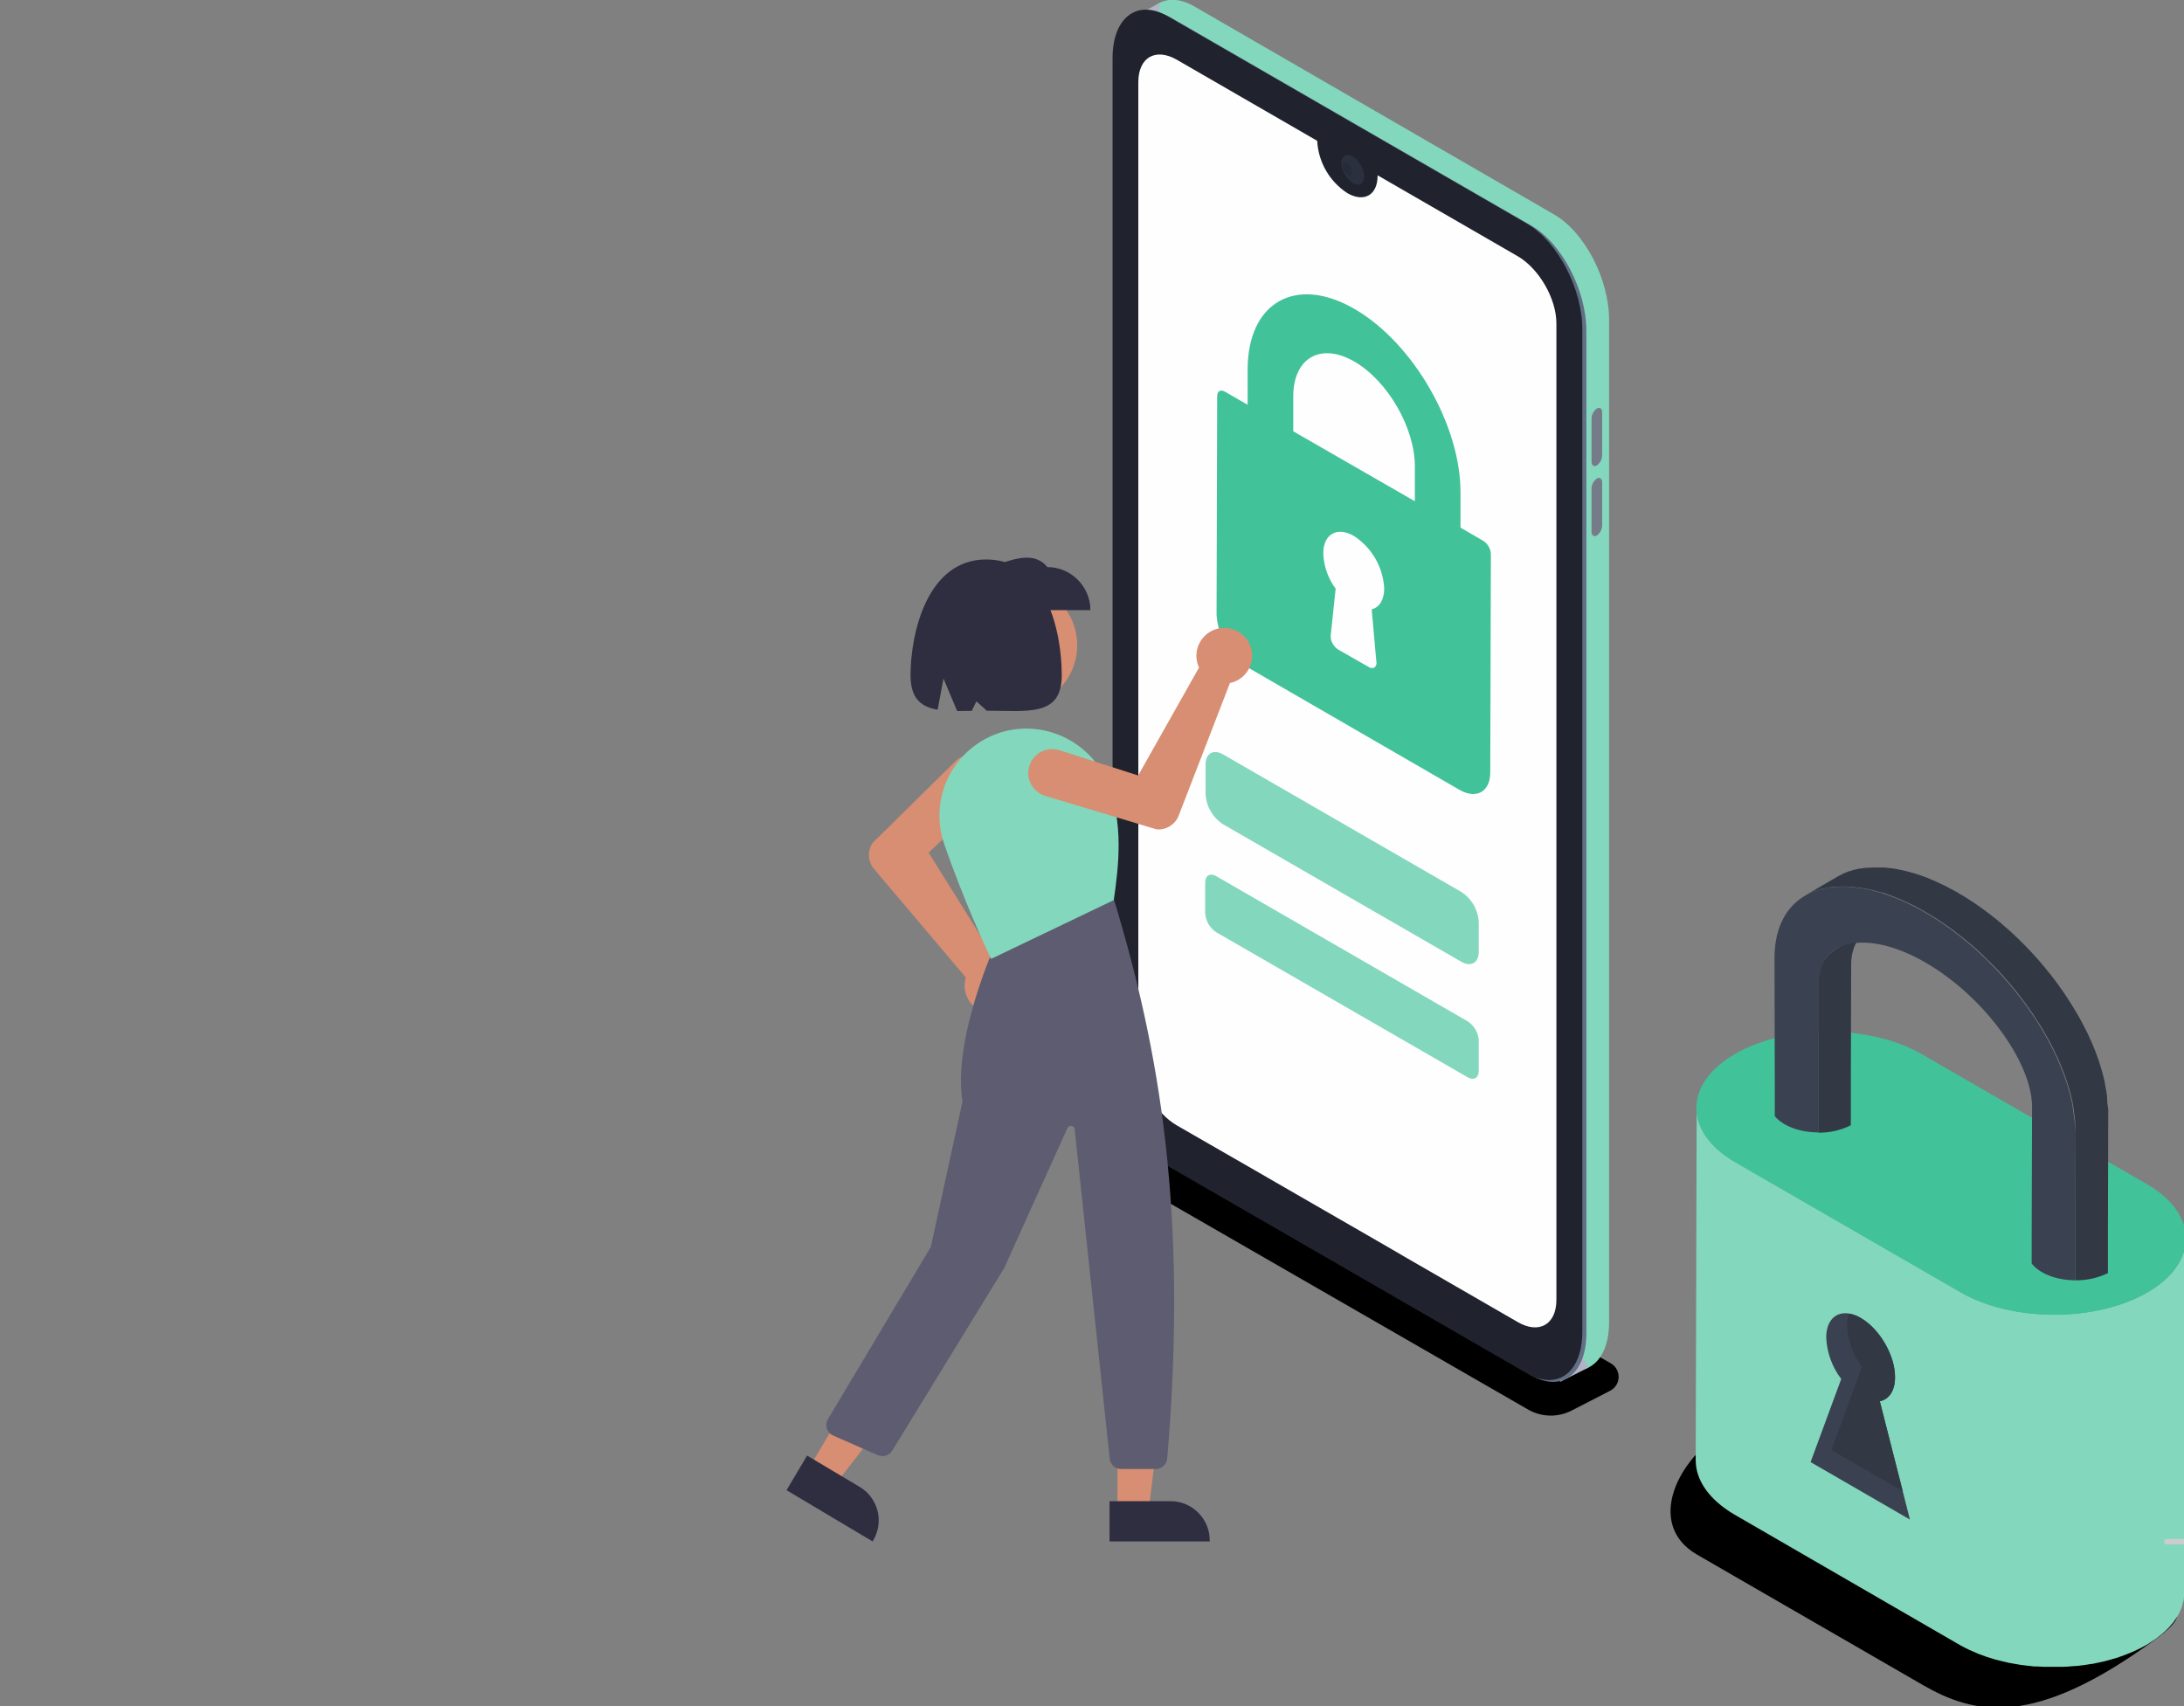 <?xml version="1.0" encoding="UTF-8" standalone="no"?><!DOCTYPE svg PUBLIC "-//W3C//DTD SVG 1.1//EN" "http://www.w3.org/Graphics/SVG/1.1/DTD/svg11.dtd"><svg width="100%" height="100%" viewBox="0 0 2080 1625" version="1.1" xmlns="http://www.w3.org/2000/svg" xmlns:xlink="http://www.w3.org/1999/xlink" xml:space="preserve" xmlns:serif="http://www.serif.com/" style="fill-rule:evenodd;clip-rule:evenodd;stroke-linejoin:round;stroke-miterlimit:2;"><rect x="0" y="0" width="2080" height="1625" fill="#808080" stroke="none"/><g id="Слой_2"><g id="Слой_1-2"><path d="M1455.29,1342.5l-401.75,-231.333c-4.602,-2.631 -7.452,-7.541 -7.452,-12.842c0,-5.537 3.109,-10.629 8.035,-13.158l50.542,-26.084c4.485,-2.287 9.835,-2.162 14.208,0.334l415.25,239.125c4.599,2.642 7.444,7.557 7.444,12.862c0,5.54 -3.104,10.637 -8.027,13.179l-36.667,18.875c-13.105,6.782 -28.805,6.42 -41.583,-0.958Z" style="fill-rule:nonzero;"/><path d="M1479.92,1298.96l-342.417,-197.666c-29.167,-16.667 -52.542,-61.667 -52.542,-100.334l0,-955.125c0,-38.666 23.542,-56.458 52.542,-39.708l342.417,198.042c29.166,16.666 52.541,61.666 52.541,100.333l0,955c0,38.458 -23.541,56.208 -52.541,39.458Z" style="fill:#83d7bc;fill-rule:nonzero;"/><path d="M1485.79,1316.17l27.125,-13.709l-26,-44.583l-1.125,58.292Z" style="fill:#b1b4c4;fill-rule:nonzero;"/><path d="M1079.75,15.833l24.958,-13.083l-5.041,36.792l-19.917,-23.709Z" style="fill:#b1b4c4;fill-rule:nonzero;"/><path d="M1458.33,1309.88l-342.375,-197.667c-29.166,-16.666 -52.5,-61.666 -52.5,-100.333l0,-954.958c0,-38.667 23.5,-56.459 52.5,-39.709l342.375,197.667c29.167,16.667 52.5,61.667 52.5,100.333l0,955c-0.208,38.667 -23.708,56.417 -52.5,39.667Z" style="fill:#616e84;fill-rule:nonzero;"/><path d="M1506.96,313.5l0,954.917c0,38.708 -23.5,56.458 -52.5,39.75l-134.25,-77.542l-41.666,-24.083l-166.459,-96.042c-29.166,-16.667 -52.5,-61.667 -52.5,-100.375l0,-954.917c0,-38.541 23.5,-56.458 52.5,-39.75l342.375,197.667c28.875,16.75 52.5,61.875 52.5,100.375Z" style="fill:#20232d;fill-rule:nonzero;"/><path d="M1482.29,307.958l0,930.084c0,23.416 -16.459,32.958 -36.75,21.208l-107.042,-61.792l-9.333,-5.458l-3.167,-1.833l-23.125,-13.375l-66.958,-38.584l-27.792,-16.041l-11.167,-6.459l-76.125,-43.791c-20.291,-11.709 -36.708,-40.25 -36.708,-63.667l0,-930.083c0,-23.459 16.417,-32.959 36.708,-21.25l133.667,77.208l0,0.375c1.166,20.149 11.89,38.575 28.833,49.542c15.834,9.041 28.667,1.708 28.667,-16.667l0,-0.417l133.667,77.209c20.166,11.833 36.625,40.333 36.625,63.791Z" style="fill:#fefefe;fill-rule:nonzero;"/><path d="M1280.74,148.443c4.261,-2.449 11.156,1.54 15.388,8.902c4.231,7.363 4.206,15.329 -0.055,17.778c-4.262,2.449 -11.157,-1.54 -15.388,-8.903c-4.231,-7.362 -4.207,-15.328 0.055,-17.777Z" style="fill:#2b303f;"/><path d="M1283.33,166.375c-2.733,-1.783 -4.442,-4.781 -4.583,-8.042c0,-2.916 2.042,-4.166 4.542,-2.625c2.686,1.744 4.377,4.677 4.541,7.875c0,3.084 -2.041,4.25 -4.5,2.792Z" style="fill-opacity:0.1;fill-rule:nonzero;"/><path d="M1520.83,443.292c-2.791,1.625 -5.083,0 -5.083,-3.834l0,-40.708c0.078,-3.84 1.964,-7.426 5.083,-9.667c2.792,-1.583 5.042,0 5.042,3.834l0,40.708c-0.049,3.837 -1.923,7.431 -5.042,9.667Z" style="fill:#757b89;fill-rule:nonzero;"/><path d="M1520.83,510c-2.791,1.625 -5.083,0 -5.083,-3.792l0,-40.75c0.078,-3.84 1.964,-7.426 5.083,-9.666c2.792,-1.584 5.042,0 5.042,3.833l0,40.708c-0.042,3.839 -1.918,7.435 -5.042,9.667Z" style="fill:#757b89;fill-rule:nonzero;"/><path d="M1391.67,849.5c9.808,6.339 16.01,17.007 16.666,28.667l0,28.375c0,10.541 -7.5,14.791 -16.666,9.458l-226.834,-130.917c-9.808,-6.339 -16.01,-17.006 -16.666,-28.666l0,-28.375c0,-10.542 7.541,-14.792 16.666,-9.5l226.834,130.958Z" style="fill:#83d7bc;fill-rule:nonzero;"/><g><path d="M2008.33,1501.54c49.292,28.458 91.125,25.5 45.459,59.125c-117.25,86.291 -173.625,72.458 -222.917,44l-214.5,-123.875c-49.333,-28.459 -19.833,-91.667 29.167,-120.042c49,-28.375 98.958,-11.542 148.291,16.958l214.5,123.834Z" style="fill-rule:nonzero;"/></g><path d="M2081.5,1183.33c0,1.292 -0.208,2.625 -0.458,3.959c-0.21,1.082 -0.474,2.153 -0.792,3.208c-0.333,1.25 -0.625,2.5 -1.083,3.75c-0.459,1.25 -0.834,2.042 -1.292,3.083c-0.458,1.042 -1.125,2.625 -1.833,3.917c-0.709,1.292 -1.125,1.875 -1.667,2.792c-0.542,0.916 -1.875,2.958 -2.958,4.375c-1.084,1.416 -2.125,2.791 -3.334,4.166c-0.291,0.292 -0.541,0.625 -0.833,0.959c-1.625,1.791 -3.417,3.5 -5.292,5.208c-1.208,1.083 -2.541,2.125 -3.875,3.208c-1.333,1.084 -2.25,1.875 -3.5,2.75c-1.25,0.875 -3,2.042 -4.541,3.042c-1.542,1 -3.084,2.083 -4.792,3.042c-3.85,2.22 -7.813,4.237 -11.875,6.041l-3.583,1.5c-3.195,1.389 -6.486,2.639 -9.875,3.75c-1.209,0.417 -2.417,0.875 -3.625,1.25c-2.125,0.667 -4.167,1.25 -6.5,1.875c-2.334,0.625 -3.25,0.917 -4.959,1.334c-1.708,0.416 -4.625,1 -6.958,1.458c-1.583,0.333 -3.125,0.708 -4.75,0.958c-4.708,0.834 -9.5,1.5 -14.292,2l-4.5,0.375c-2.833,0.25 -5.666,0.459 -8.333,0.584l-18.125,0c-1.917,0 -4.167,0 -6.375,-0.334l-5.833,-0.458l-6.25,-0.708l-5.625,-0.792l-6.709,-1.167l-5.208,-1.041c-2.625,-0.584 -5.208,-1.25 -7.792,-1.917l-4.166,-1.167c-4.625,-1.375 -9.125,-2.875 -13.5,-4.583c-2.167,-0.833 -4.167,-1.75 -6.334,-2.667c-1.083,-0.5 -2.208,-0.916 -3.25,-1.416c-3.166,-1.542 -6.291,-3.125 -9.25,-4.834l-214.583,-123.875c-24.792,-14.333 -37.167,-33.125 -37.125,-51.916l-0.917,335.791c0,18.792 12.5,37.5 37.125,51.875l214.209,123.959c3,1.708 6.083,3.291 9.25,4.791c1.041,0.5 2.208,0.959 3.291,1.417c1.875,0.833 3.709,1.708 5.625,2.458l0.667,0.25c4.375,1.709 8.875,3.209 13.5,4.542l1.083,0.375l3.25,0.792c2.584,0.666 5.167,1.333 7.792,1.916c0.708,0 1.375,0.375 2.083,0.5l3.167,0.542c2.208,0.417 4.417,0.833 6.667,1.167l2.666,0.458c0.959,0 1.959,0.208 2.959,0.333c2.083,0.292 4.166,0.5 6.291,0.709l2.959,0.333l2.833,0l6.375,0.333l18.125,0c2.875,0 5.667,-0.333 8.333,-0.541l3.459,-0.25l1.041,0c4.834,-0.5 9.584,-1.167 14.334,-2l0.666,0c1.375,-0.25 2.667,-0.625 4.167,-0.875c2.333,-0.445 4.667,-0.945 7,-1.5l4.917,-1.334c2.166,-0.583 4.375,-1.166 6.5,-1.833l1.375,-0.417c0.791,-0.25 1.458,-0.583 2.25,-0.833c3.361,-1.167 6.652,-2.417 9.875,-3.75l3.625,-1.542c4.166,-1.833 8.083,-3.833 11.875,-6l1.5,-0.916c1.166,-0.709 2.166,-1.459 3.25,-2.167c1.083,-0.708 3.125,-1.958 4.541,-3c1.417,-1.042 2.375,-1.875 3.5,-2.792c1.125,-0.916 2.667,-2.083 3.875,-3.208l0.792,-0.625c1.583,-1.5 3.083,-3 4.5,-4.542l0.833,-1c0.834,-0.958 1.709,-1.875 2.459,-2.833c0.75,-0.958 0.541,-0.875 0.875,-1.292c1.083,-1.458 2.041,-2.916 2.958,-4.416c0.375,-0.584 0.875,-1.209 1.208,-1.834c0.178,-0.307 0.331,-0.627 0.459,-0.958c0.687,-1.269 1.299,-2.576 1.833,-3.917c0.333,-0.75 0.792,-1.5 1.083,-2.25c0.292,-0.75 0,-0.541 0,-0.791c0.459,-1.25 0.75,-2.542 1.084,-3.792c0.293,-0.834 0.544,-1.682 0.75,-2.542l0,-0.666c0,-1.334 0.333,-2.625 0.416,-3.959c0.084,-1.333 0.292,-1.708 0.334,-2.583l0,-1.125l0.958,-335.75c0.058,1.194 0.058,2.39 0,3.583Z" style="fill:#83d7bc;fill-rule:nonzero;"/><path d="M2044.71,1127.88c49.25,28.458 49.542,74.625 0.542,103.083c-49,28.459 -128.708,28.5 -178,0l-214.583,-123.875c-49.25,-28.458 -49.542,-74.625 -0.5,-103.125c49.041,-28.5 128.666,-28.458 177.958,0l214.583,123.917Z" style="fill:#42c299;fill-rule:nonzero;"/><path d="M1724.38,1392.58l29.167,-79.166c-8.662,-11.378 -13.649,-25.132 -14.292,-39.417c0,-16.25 9.083,-25 21.667,-22.875c3.971,0.647 7.778,2.063 11.208,4.167c18.083,10.458 32.75,35.708 32.667,56.541c0,12.959 -5.792,21.042 -14.5,22.792l21.833,85.667l6.833,27l-94.583,-54.709Z" style="fill:#3a4151;fill-rule:nonzero;"/><path d="M1744.21,1381l29.167,-79.167c-8.695,-11.359 -13.686,-25.124 -14.292,-39.416c-0.04,-3.841 0.581,-7.661 1.834,-11.292c3.971,0.647 7.778,2.063 11.208,4.167c18.083,10.458 32.75,35.708 32.667,56.541c0,12.959 -5.792,21.042 -14.5,22.792l21.833,85.667l-67.917,-39.292Z" style="fill:#323944;fill-rule:nonzero;"/><path d="M1779.92,885.542c-1.993,1.222 -3.875,2.616 -5.625,4.166l-0.917,0.834c-1.574,1.579 -2.971,3.326 -4.167,5.208l-1.125,1.833l-0.25,0.459c-0.225,0.328 -0.421,0.677 -0.583,1.041c-0.661,1.235 -1.232,2.517 -1.708,3.834c-0.477,1.317 0,0 0,0.25c-1.129,3.119 -1.871,6.366 -2.209,9.666l0,0.375c-0.24,1.824 -0.352,3.661 -0.333,5.5l-0.292,112.5l0,40.542c-9.622,4.833 -20.274,7.264 -31.041,7.083l0,-141.958c0.019,-2.947 0.284,-5.888 0.791,-8.792c0,-0.583 0.209,-1.208 0.375,-1.833c0.159,-0.818 0.368,-1.625 0.625,-2.417c0.258,-0.792 0,-0.25 0,-0.375c0.227,-0.735 0.492,-1.458 0.792,-2.166c-0.041,-0.122 -0.041,-0.254 0,-0.375c0.25,-0.584 0.458,-1.125 0.708,-1.667c0.126,-0.478 0.308,-0.94 0.542,-1.375c0.149,-0.193 0.275,-0.403 0.375,-0.625c0.52,-1.119 1.133,-2.192 1.833,-3.208c0.7,-1.017 0,0 0.209,0c0.619,-0.924 1.287,-1.814 2,-2.667c0.75,-0.833 1.5,-1.667 2.291,-2.458c0.241,-0.342 0.554,-0.627 0.917,-0.834c0.844,-0.788 1.734,-1.526 2.667,-2.208c0.796,-0.651 1.662,-1.21 2.583,-1.667c0.262,-0.228 0.541,-0.437 0.833,-0.625l30.709,-18.041Z" style="fill:#323944;fill-rule:nonzero;"/><path d="M2007.83,1056.38l0,3.833l-0.291,111.375l0,40.959c-9.538,4.674 -20.047,7.029 -30.667,6.875l-0.375,0l0,-54.792l0.208,-86.333c0.016,-4.567 -0.234,-9.13 -0.75,-13.667c-0.25,-2.208 -0.541,-4.5 -0.916,-6.792l0,-1c-0.292,-1.75 -0.584,-3.583 -1,-5.333c0.039,-0.248 0.039,-0.502 0,-0.75c-0.917,-4.417 -2,-8.917 -3.292,-13.417c0,-0.625 -0.375,-1.166 -0.542,-1.75c-0.583,-2 -1.208,-3.916 -1.875,-5.875c-0.666,-1.958 -1.541,-4.583 -2.375,-6.875c-0.833,-2.291 -1.625,-4.166 -2.458,-6.25c-1.042,-2.75 -2.292,-5.5 -3.5,-8.333c-0.161,-0.29 -0.287,-0.597 -0.375,-0.917c-0.088,-0.319 0,-0.208 -0.25,-0.375c-2.208,-4.875 -4.625,-9.833 -7.292,-14.708c-1,-2 -2.083,-3.917 -3.208,-5.875c-1.458,-2.625 -2.917,-5.208 -4.5,-7.792c-1.583,-2.583 -3.542,-5.416 -5.292,-8.083c-0.833,-1.375 -1.666,-2.75 -2.583,-4.167l-0.917,-1.375c-0.154,-0.242 -0.336,-0.465 -0.541,-0.666c-6.334,-9.307 -13.149,-18.278 -20.417,-26.875c-0.458,-0.584 -1,-1.125 -1.458,-1.667c-3.375,-4.167 -6.792,-7.875 -10.375,-11.583c-0.484,-0.596 -1.013,-1.153 -1.584,-1.667c-1.833,-1.917 -3.666,-3.833 -5.583,-5.75c-1.917,-1.917 -4.417,-4.417 -6.708,-6.542c-3.459,-3.208 -6.875,-6.416 -10.459,-9.541c-6.166,-5.334 -12.5,-10.389 -19,-15.167l-3.791,-2.75c-7.01,-5.043 -14.269,-9.73 -21.75,-14.042c-2.542,-1.458 -4.959,-2.75 -7.417,-4.166c-2.458,-1.417 -5.5,-2.834 -8.333,-4.167c-1.875,-0.917 -3.792,-1.75 -5.625,-2.583l-2.375,-1.084l-2.834,-1.125c-5.083,-2.125 -10.125,-4.166 -15.083,-5.5c-0.192,-0.043 -0.387,-0.071 -0.583,-0.083l-1.834,-0.458c-0.833,-0.334 -1.666,-0.459 -2.416,-0.709c-0.75,-0.25 -2.084,-0.625 -3.042,-0.833l-0.25,0l-2.042,-0.458c-1.833,-0.459 -3.541,-0.834 -5.291,-1.125c-0.959,-0.25 -2.042,-0.375 -3.042,-0.542c-0.178,-0.04 -0.363,-0.04 -0.542,0l-3.708,-0.625l-0.875,0c-2.293,-0.33 -4.602,-0.539 -6.917,-0.625c-1.466,-0.165 -2.941,-0.249 -4.416,-0.25l-2.209,0c-2.254,-0.017 -4.508,0.095 -6.75,0.333l-2.125,0c-0.713,0.038 -1.422,0.122 -2.125,0.25c-0.645,0.05 -1.285,0.148 -1.916,0.292l-0.209,0c-0.541,0 -1.083,0.25 -1.625,0.292c-1.291,0.25 -2.583,0.458 -3.875,0.833c-0.207,-0.033 -0.418,-0.033 -0.625,0c-0.361,0.003 -0.718,0.088 -1.041,0.25c-0.939,0.201 -1.858,0.48 -2.75,0.833c-0.721,0.145 -1.431,0.34 -2.125,0.584c-0.694,0.243 -0.25,0 -0.334,0c-0.083,0 0,0 0,0c-1.536,0.517 -3.039,1.129 -4.5,1.833l-0.541,0.208c-0.97,0.436 -1.916,0.923 -2.834,1.459c-0.639,0.246 -1.252,0.553 -1.833,0.916l31.125,-18.083c3.122,-1.792 6.399,-3.298 9.792,-4.5c0.122,-0.038 0.253,-0.038 0.375,0c2.721,-0.955 5.506,-1.721 8.333,-2.292l0.917,-0.25l1.041,0c1.917,-0.375 3.917,-0.583 5.875,-0.833l1.709,0c2.333,0 4.708,-0.292 7.208,-0.292l7.375,0c1,0 2.042,0.25 3.042,0.292l3.916,0.417l0.375,0c1.292,0 2.584,0.458 3.959,0.625c1.375,0.166 1.916,0.291 2.875,0.541l0.333,0c2.292,0.459 4.625,1 7.083,1.584c2.292,0.541 4.625,1.208 6.917,1.916c0.122,-0.036 0.253,-0.036 0.375,0c0.809,0.208 1.603,0.472 2.375,0.792c1.542,0.458 3,0.917 4.417,1.458c0.29,0.059 0.57,0.157 0.833,0.292c0.996,0.292 1.971,0.654 2.917,1.083c1.125,0.459 2.291,0.834 3.5,1.292c0.442,0.229 0.902,0.424 1.375,0.583l3.125,1.375c0.916,0.375 1.833,0.709 2.75,1.167c0.718,0.282 1.414,0.616 2.083,1c1.113,0.432 2.199,0.933 3.25,1.5c0.708,0.292 1.375,0.625 2.083,1c0.709,0.375 1.917,0.917 2.792,1.375c0.875,0.458 2.167,1.125 3.208,1.75c0.537,0.199 1.054,0.451 1.542,0.75l5.958,3.292c0.584,0.375 1.209,0.666 1.75,1.083c2.667,1.5 5.25,3.125 7.834,4.792c1.333,0.75 2.625,1.666 3.916,2.5c0.63,0.477 1.283,0.922 1.959,1.333l2,1.333c2.666,1.834 5.25,3.667 7.875,5.584l2.416,1.916c0.75,0.542 1.542,1.042 2.292,1.667c0.75,0.625 2.125,1.625 3.208,2.542c2.75,2.041 5.334,4.166 8,6.458l0.834,0.75c0.515,0.412 1.002,0.857 1.458,1.333c1.833,1.5 3.667,3.042 5.5,4.709c1.833,1.666 3.958,3.583 5.875,5.5c0.387,0.289 0.737,0.625 1.042,1c0.214,0.107 0.4,0.264 0.541,0.458c2.445,2.306 4.82,4.639 7.125,7l3.625,3.833c0.542,0.5 1.084,1.125 1.625,1.667c0.542,0.542 0.917,0.917 1.375,1.458c2.042,2.209 4.167,4.584 6.167,6.834c1,1.083 1.917,2.25 2.833,3.291l1.375,1.667c0.542,0.625 1.125,1.25 1.584,1.833c2.083,2.459 3.958,4.834 5.875,7.25c0.708,0.917 1.375,1.834 2.125,2.75c0.75,0.917 1.166,1.459 1.708,2.209l2.208,2.916c1.834,2.5 3.584,5.125 5.417,7.625l2.042,2.959l0.541,0.791c1.084,1.5 2,3.209 3.042,4.709c2,3.208 4.167,6.333 5.958,9.458l0.709,1.167c2.208,3.583 4.166,7.25 6.166,10.875c0,0.333 0.292,0.625 0.459,0.916c0.219,0.376 0.414,0.766 0.583,1.167c0.917,1.75 1.833,3.417 2.708,5.167c0.875,1.75 1.75,3.541 2.584,5.291c0.458,0.959 0.833,1.959 1.291,2.875c0.153,0.294 0.279,0.6 0.375,0.917c0.25,0.458 0.459,1 0.709,1.458c0.75,1.667 1.416,3.292 2.125,4.959c0.708,1.666 1.291,3.208 1.958,4.791c0.333,0.834 0.625,1.709 0.917,2.542c0.075,0.291 0.187,0.571 0.333,0.833c0.165,0.511 0.36,1.012 0.583,1.5c0.542,1.709 1.167,3.292 1.709,4.917c0.541,1.625 1.041,3.25 1.5,4.875c0.25,0.75 0.458,1.5 0.708,2.292c0.25,0.791 0,0.541 0.208,0.833c0.213,0.573 0.394,1.157 0.542,1.75c0.458,1.667 0.917,3.292 1.292,4.875c0.375,1.583 0.75,3.125 1.083,4.667c0,0.666 0.292,1.458 0.458,2.125c-0.02,0.235 -0.02,0.472 0,0.708c0,0.583 0.25,1.208 0.334,1.75c0.291,1.5 0.541,3.042 0.833,4.5c0.292,1.458 0.375,2.875 0.625,4.167c0.25,1.291 0,1.75 0.208,2.666c0.04,0.179 0.04,0.364 0,0.542c0.021,0.361 0.021,0.723 0,1.083c0,1.375 0.25,2.792 0.334,4.167c0.083,1.375 0.583,3.208 0.666,4.5Z" style="fill:#323944;fill-rule:nonzero;"/><path d="M1976.79,1078.29l-0.209,86.333l0,54.792c-18.625,0 -34.541,-6.667 -41.666,-16.042l0,-22.792l0.375,-126.333c0,-42.708 -46.375,-105.708 -101.542,-137.5c-24.792,-14.333 -47.875,-20.333 -65.833,-18.667c-6.424,0.452 -12.683,2.24 -18.375,5.25c-0.293,0.188 -0.571,0.397 -0.834,0.625c-0.918,0.462 -1.784,1.02 -2.583,1.667c-0.955,0.652 -1.848,1.392 -2.667,2.208c-0.363,0.207 -0.676,0.492 -0.916,0.834c-0.858,0.726 -1.627,1.551 -2.292,2.458c-0.764,0.811 -1.435,1.706 -2,2.667c-0.565,0.961 0,0 -0.208,0c-0.7,1.016 -1.313,2.089 -1.834,3.208c-0.389,0.625 -0.697,1.297 -0.916,2c-0.314,0.52 -0.552,1.081 -0.709,1.667c-0.041,0.121 -0.041,0.253 0,0.375c-0.352,0.821 -0.631,1.671 -0.833,2.541c-0.257,0.792 -0.466,1.599 -0.625,2.417c-0.161,0.603 -0.286,1.215 -0.375,1.833c-0.508,2.904 -0.773,5.845 -0.792,8.792l0,141.958c-18.375,0 -34.25,-6.333 -41.666,-15.5l0,-23.875l-0.292,-126.708c0,-29.667 11.75,-50.333 31.25,-60.625c0.918,-0.536 1.864,-1.022 2.833,-1.458l0.542,-0.209c1.461,-0.704 2.963,-1.316 4.5,-1.833c1.537,-0.517 0,0 0,0c0.794,-0.326 1.617,-0.577 2.458,-0.75c0.892,-0.354 1.812,-0.632 2.75,-0.833c0.324,-0.162 0.68,-0.247 1.042,-0.25c0.207,-0.033 0.418,-0.033 0.625,0l1.917,-0.417c0.643,-0.179 1.297,-0.318 1.958,-0.417c0.542,0 1.083,-0.208 1.625,-0.291l0.208,0c0.631,-0.144 1.272,-0.242 1.917,-0.292c0.702,-0.129 1.412,-0.212 2.125,-0.25c0.707,-0.064 1.418,-0.064 2.125,0c2.242,-0.239 4.496,-0.35 6.75,-0.333l2.208,0c1.476,0.001 2.951,0.084 4.417,0.25c2.315,0.086 4.624,0.294 6.917,0.625c1.539,0.137 3.069,0.359 4.583,0.666c0.178,-0.039 0.363,-0.039 0.542,0c1,0 2.083,0.292 3.041,0.542c1.75,0.292 3.459,0.667 5.292,1.125c1.833,0.458 3.5,0.833 5.333,1.375c0.75,0.25 1.584,0.375 2.417,0.708l2.458,0.667c4.959,1.542 10,3.375 15.084,5.5c1.791,0.667 3.458,1.458 5.208,2.208c1.75,0.75 3.75,1.667 5.625,2.584l4.917,2.458c1.041,0.583 2.208,1.125 3.25,1.667c2.458,1.375 4.875,2.666 7.416,4.166c7.482,4.312 14.741,8.999 21.75,14.042l3.792,2.75c6.5,4.778 12.833,9.833 19,15.167c3.583,3.125 7,6.333 10.458,9.541c2.292,2.125 4.5,4.167 6.709,6.542c2.208,2.375 3.75,3.833 5.583,5.75c0.57,0.514 1.1,1.071 1.583,1.667c3.584,3.708 7,7.625 10.375,11.583c0.459,0.542 1,1.083 1.459,1.667c7.268,8.597 14.082,17.568 20.416,26.875c0.533,0.646 1.02,1.328 1.459,2.041c2.75,4.167 5.333,8.084 7.875,12.209c1.583,2.583 3.041,5.166 4.5,7.791c1.125,1.959 2.208,3.875 3.208,5.875c2.667,4.875 5.083,9.834 7.292,14.709c0.25,0.458 0.458,0.916 0.625,1.291c1.208,2.75 2.458,5.5 3.5,8.334c0.833,2.041 1.666,4.166 2.458,6.25c0.792,2.083 1.667,4.583 2.375,6.875c0.708,2.291 1.292,3.875 1.875,5.875c0,0.583 0.375,1.125 0.542,1.75c1.291,4.5 2.458,9 3.291,13.416c0.04,0.249 0.04,0.502 0,0.75c0.417,1.75 0.709,3.584 1,5.334l0,1c0.375,2.291 0.667,4.5 0.917,6.791c0.726,4.414 1.199,8.866 1.417,13.334Z" style="fill:#3a4151;fill-rule:nonzero;"/><path d="M1412.71,515.167c4.238,2.787 6.902,7.434 7.167,12.5l-0.583,208.041c0,18.334 -13.084,25.792 -29.167,16.667l-202.625,-117.167c-17.03,-11.103 -27.769,-29.7 -28.875,-50l0.583,-208.041c0,-4.584 3.292,-6.459 7.25,-4.167l21.75,12.5l0,-33.333c0,-64.25 45.834,-90.25 101.709,-57.959c55.875,32.292 101.25,110.792 101.041,175l0,33.334l21.75,12.625Zm-65.208,-37.5l0,-33.334c0,-36.75 -25.792,-81.583 -57.708,-100c-31.917,-18.416 -58.042,-3.583 -58.125,33.125l0,33.334l115.875,66.666m-36.709,152.917l-4.458,-50c7.458,-1.917 11.917,-9.167 11.917,-19.917c-1.073,-20.309 -11.82,-38.92 -28.875,-50c-15.959,-9.208 -29.167,-1.791 -29.167,16.667c0.469,12.123 4.579,23.828 11.792,33.583l-4.709,44.584c-0.145,2.615 0.462,5.218 1.75,7.5c1.26,2.409 3.127,4.449 5.417,5.916l29.167,16.667c1.584,1.154 3.703,1.285 5.416,0.333c1.521,-1.355 2.218,-3.416 1.834,-5.416" style="fill:#42c299;fill-rule:nonzero;"/><path d="M1397.58,972.667c6.289,3.973 10.295,10.741 10.75,18.166l0,29.167c0,6.667 -4.791,9.375 -10.583,6.042l-239.417,-138.125c-6.206,-4.043 -10.125,-10.813 -10.541,-18.209l0,-29.166c0,-6.709 4.791,-9.375 10.583,-6l239.208,138.125Z" style="fill:#83d7bc;fill-rule:nonzero;"/></g></g><circle cx="966.644" cy="614.602" r="59.267" style="fill:#d78e72;"/><path d="M945.246,965.299c-0.747,0 -1.497,-0.033 -2.25,-0.099c-13.686,-1.143 -24.341,-12.725 -24.341,-26.458c0,-1.744 0.171,-3.483 0.512,-5.193c0.173,-0.852 0.391,-1.694 0.652,-2.523l-87.474,-103.456c-5.836,-6.957 -6.422,-16.988 -1.435,-24.576l0.159,-0.193l78.737,-77.638c4.257,-4.198 10.001,-6.553 15.98,-6.553c12.486,0 22.76,10.274 22.76,22.76c0,6.234 -2.561,12.202 -7.079,16.497l-57.026,54.214l62.43,100.199c1.182,0.061 2.359,0.206 3.521,0.433c12.367,2.468 21.353,13.425 21.353,26.036c0,14.546 -11.954,26.523 -26.499,26.55l0,0Z" style="fill:#d78e72;fill-rule:nonzero;"/><path d="M1064.26,1439.46l29.585,0l14.073,-114.109l-43.664,0.003l0.006,114.106Z" style="fill:#d78e72;fill-rule:nonzero;"/><path d="M1056.71,1429.8l58.264,-0.002c20.367,0 37.127,16.76 37.127,37.128l0,1.207l-95.39,0.003l-0.001,-38.336Z" style="fill:#2f2e41;fill-rule:nonzero;"/><path d="M770.212,1398.56l25.419,15.134l70.474,-90.843l-37.518,-22.337l-58.375,98.046Z" style="fill:#d78e72;fill-rule:nonzero;"/><path d="M768.669,1386.39l50.06,29.806l0.002,0.001c11.231,6.687 18.133,18.83 18.133,31.901c0,6.686 -1.806,13.25 -5.227,18.995l-0.618,1.037l-81.962,-48.8l19.612,-32.94Z" style="fill:#2f2e41;fill-rule:nonzero;"/><path d="M1100.82,1399.15l-33.127,0c-5.528,0.009 -10.223,-4.213 -10.798,-9.711l-33.397,-313.932c-0.195,-1.832 -1.758,-3.237 -3.6,-3.237c-1.42,0 -2.714,0.835 -3.299,2.129l-60.249,133.409l-106.667,173.935c-2.841,4.588 -8.682,6.414 -13.63,4.26l-42.613,-18.748c-3.934,-1.732 -6.485,-5.643 -6.485,-9.941c0,-1.961 0.531,-3.886 1.536,-5.57l98.057,-164.187l30.073,-138.337c-9.458,-59.992 31.09,-149.184 31.501,-150.08l0.201,-0.436l111.691,-43.655l0.56,0.686c44.048,144.549 70.888,300.108 51.07,533.466c-0.504,5.581 -5.221,9.916 -10.824,9.949Z" style="fill:#5d5c71;fill-rule:nonzero;"/><path d="M943.825,913.326l-0.52,-1.094c-0.249,-0.523 -25.084,-52.903 -44.229,-108.887c-7.435,-21.878 -5.357,-45.902 5.726,-66.178c11.227,-20.486 30.552,-35.346 53.234,-40.935c40.093,-9.61 81.608,11.81 97.01,50.055c15.186,37.975 10.346,78.509 5.791,110.385l-0.091,0.639l-0.58,0.278l-116.341,55.737Z" style="fill:#83d7bc;fill-rule:nonzero;"/><path d="M1038.5,581.123l-94.11,0l0,-41.022c20.656,-8.206 40.869,-15.185 53.088,0c22.504,0 41.022,18.518 41.022,41.022l0,0Z" style="fill:#2f2e41;fill-rule:nonzero;"/><path d="M939.184,532.862c-56.261,0 -72.008,70.52 -72.008,110.304c0,22.188 10.034,30.123 25.802,32.808l5.568,-29.698l13.042,30.976c4.429,0.022 9.082,-0.063 13.906,-0.153l4.422,-9.105l9.861,8.942c39.494,0.059 71.414,5.816 71.414,-33.77c0,-39.784 -13.81,-110.304 -72.007,-110.304Z" style="fill:#2f2e41;fill-rule:nonzero;"/><path d="M1189.26,611.788c0.358,0.655 0.688,1.329 0.991,2.021c1.499,3.385 2.273,7.046 2.273,10.747c0,11.578 -7.574,21.883 -18.623,25.339c-0.831,0.257 -1.675,0.47 -2.528,0.639l-48.851,126.365c-3.307,8.457 -11.83,13.78 -20.88,13.042l-0.246,-0.047l-105.882,-31.875c-9.589,-2.887 -16.199,-11.779 -16.199,-21.794c0,-12.485 10.275,-22.76 22.761,-22.76c2.362,0 4.709,0.368 6.958,1.09l74.918,24.053l58,-102.827c-0.512,-1.067 -0.949,-2.169 -1.307,-3.298c-0.802,-2.564 -1.21,-5.235 -1.21,-7.922c0,-14.564 11.985,-26.549 26.55,-26.549c9.678,0 18.619,5.292 23.275,13.776l0,0Z" style="fill:#d78e72;fill-rule:nonzero;"/><path d="M2554.59,1470.91l-491.089,0c-1.403,0 -2.558,-1.155 -2.558,-2.558c0,-1.403 1.155,-2.557 2.558,-2.557l491.089,0c1.403,0 2.558,1.154 2.558,2.557c0,1.403 -1.155,2.558 -2.558,2.558Z" style="fill:#ccc;fill-rule:nonzero;"/></svg>